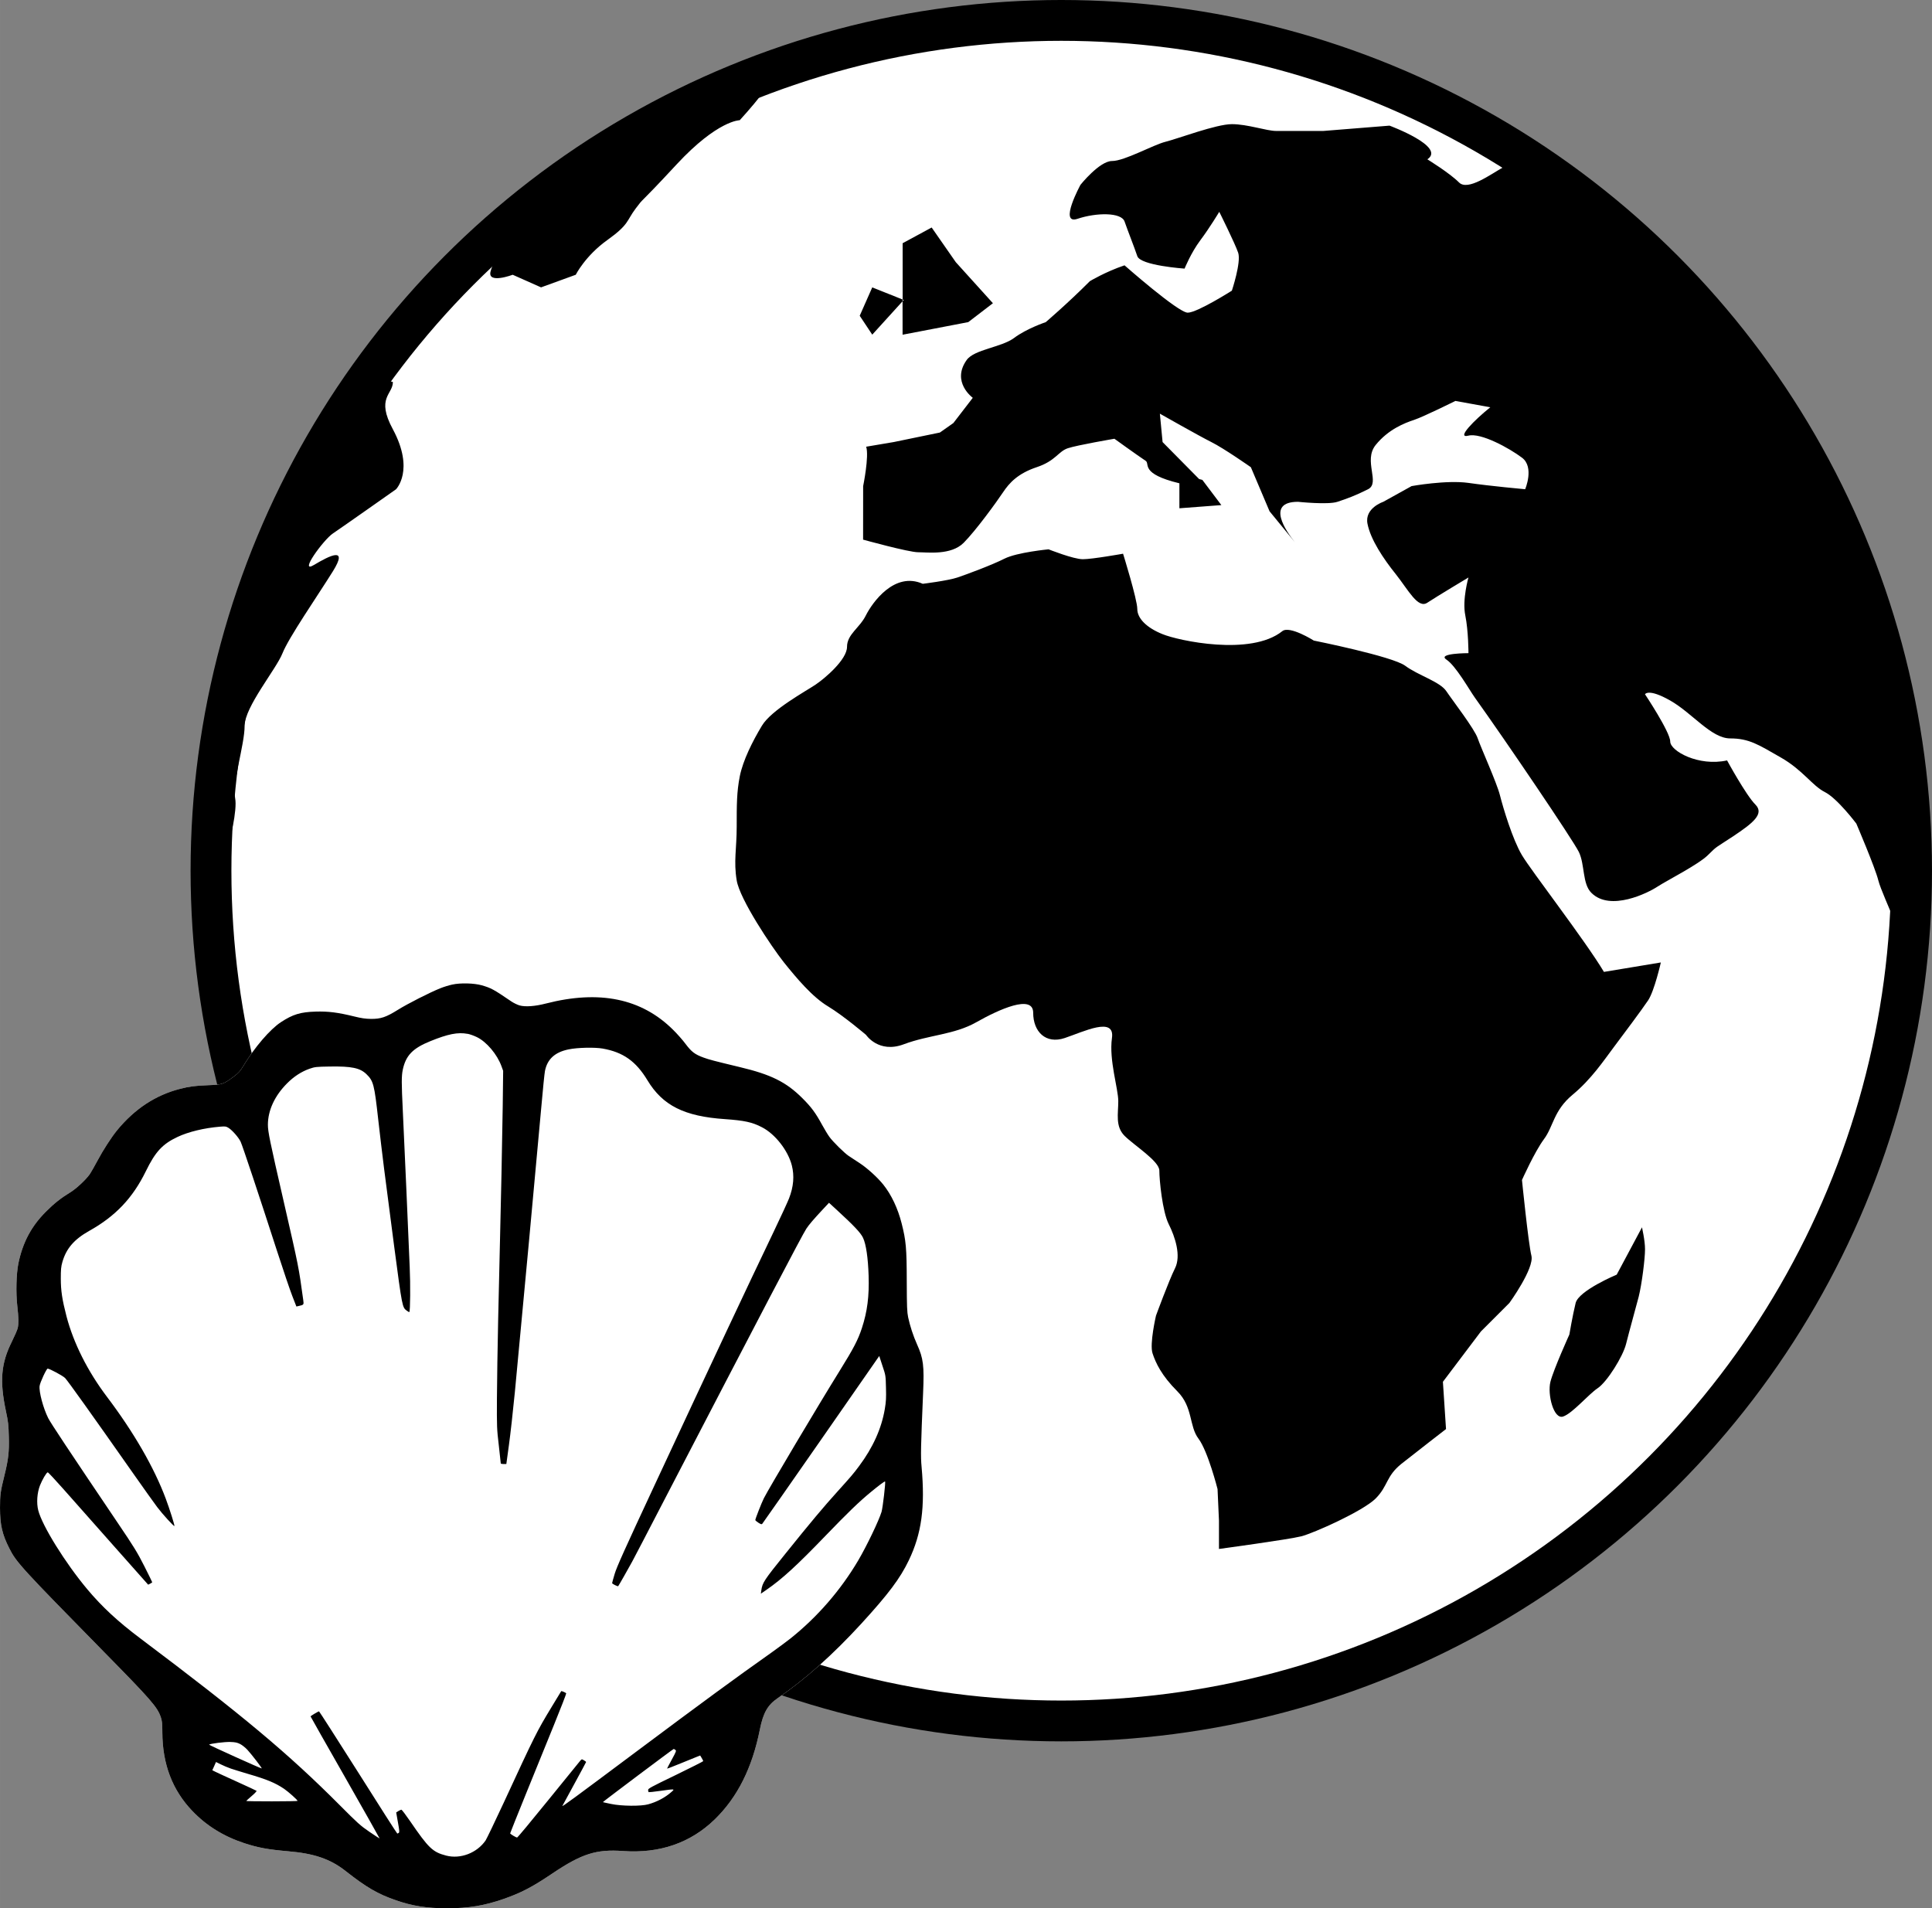 <?xml version="1.0" encoding="UTF-8"?>
<!DOCTYPE svg PUBLIC "-//W3C//DTD SVG 1.1//EN" "http://www.w3.org/Graphics/SVG/1.1/DTD/svg11.dtd">
<!-- Creator: CorelDRAW 2020 (64-Bit) -->
<svg xmlns="http://www.w3.org/2000/svg" xml:space="preserve" width="61.533mm" height="60.779mm" version="1.1" style="shape-rendering:geometricPrecision; text-rendering:geometricPrecision; image-rendering:optimizeQuality; fill-rule:evenodd; clip-rule:evenodd"
viewBox="0 0 6153.22 6077.89"
 xmlns:xlink="http://www.w3.org/1999/xlink"
 xmlns:xodm="http://www.corel.com/coreldraw/odm/2003">
 <rect x="0" y="0" width="6153.22" height="6077.89" fill="#808080" stroke="none"/>
 <defs>
  <style type="text/css">
   <![CDATA[
    .str0 {stroke:black;stroke-width:130;stroke-miterlimit:22.926}
    .fil1 {fill:black}
    .fil0 {fill:white}
    .fil3 {fill:black;fill-rule:nonzero}
    .fil2 {fill:white;fill-rule:nonzero}
   ]]>
  </style>
 </defs>
 <g id="Layer_x0020_1">
  <g id="_2656425503664">
   <circle class="fil0 str0" cx="3380.09" cy="2773.13" r="2708.13"/>
   <path class="fil1" d="M6043.88 2788.47c0,51.05 -4.52,100.89 -7.62,151.4 -18.76,-47.41 -47.17,-109.13 -53.94,-135.74 -9.89,-40.4 -70.12,-181.05 -70.12,-181.05 0,0 -60.33,-80.32 -100.5,-100.5 -39.94,-20.15 -70.14,-70.43 -140.67,-110.37 -70.43,-40.4 -100.32,-60.33 -160.42,-60.33 -60.56,0 -120.5,-80.56 -191.1,-120.65 -70.43,-39.94 -80.32,-20 -80.32,-20 0,0 80.32,120.5 80.32,150.54 0,30.05 90.22,80.32 181.05,60.17 0,0 60.17,110.6 90.22,140.65 30.05,30.05 -10.13,60.33 -70.12,100.5 -60.33,39.94 -50.3,30.05 -80.81,60.17 -30.05,30.05 -130.39,80.81 -160.67,100.5 -30.05,20.02 -150.54,80.32 -210.71,20.02 -29.5,-29.04 -20.33,-90.22 -40.15,-130.62 -20.15,-40.15 -231.12,-351.52 -331.6,-492.01 -17.52,-24.75 -60.33,-100.89 -90.22,-120.5 -30.05,-20.33 70.43,-20.33 70.43,-20.33 0,0 0,-70.43 -10.13,-120.5 -10.26,-50.3 10.13,-120.5 10.13,-120.5 0,0 -100.5,60.17 -131.01,80.32 -29.89,20.15 -60.17,-39.94 -100.11,-90.45 -40.17,-50.05 -80.56,-110.6 -90.45,-160.8 -10.13,-50.05 50.28,-70.12 50.28,-70.12l90.22 -50.05c0,0 110.6,-20.02 181.05,-10.13 70.12,10.13 180.59,20.15 180.59,20.15 0,0 30.05,-70.45 -10.13,-100.5 -39.94,-30.05 -130.78,-80.32 -170.95,-70.12 -39.94,9.87 20.02,-50.3 70.06,-90.45l-111.22 -20.15c0,0 -101.12,50.28 -131.4,60.33 -30.05,9.89 -82.36,30.05 -122.77,80.32 -39.94,50.3 16.04,120.5 -24.13,140.67 -39.94,20.15 -67.25,30.05 -97.3,39.94 -30.05,10.13 -125.64,0 -125.64,0 -103.83,0 -37.28,94.74 -10.26,128.27l-80.32 -98 -59.55 -140.42c0,0 -85.7,-60.17 -125.87,-80.09 -40.17,-20.15 -163.93,-90.45 -163.93,-90.45l8.63 90.45 116.36 117.76 10.26 2.66 60.56 80.32 -133.65 10.11 0 -79.55c-126.1,-30.51 -93.09,-61.8 -107.27,-71.44 -29.89,-20.02 -99.7,-70.45 -99.7,-70.45 0,0 -118.25,20.15 -148.53,30.28 -30.28,10.13 -38.68,40.17 -98.62,60.17 -60.56,20.15 -87.71,50.3 -107.73,80.32 -20,30.05 -85.46,120.5 -125.25,160.67 -40.4,40.4 -114.89,30.05 -145.01,30.05 -30.28,0 -175.29,-40.17 -175.29,-40.17l0.16 -170.31c0,0 19.53,-95.59 9.64,-125.64l87.97 -14.88 146.8 -30.28 42.97 -30.28 61.8 -80.32c0,0 -69.42,-50.28 -19.38,-120.5 24.13,-33.77 110.78,-40.17 150.93,-70.12 39.94,-30.05 100.71,-50.3 100.71,-50.3 0,0 70.45,-60.17 140.67,-130.6 0,0 50.28,-30.28 110.37,-50.43 0,0 170.95,150.78 201.23,150.78 30.28,0 140.65,-70.12 140.65,-70.12 0,0 30.05,-90.22 20.15,-120.5 -10.13,-30.05 -60.33,-130.62 -60.33,-130.62 0,0 -30.05,50.3 -60.17,90.45 -30.12,40.17 -50.3,90.45 -50.3,90.45 0,0 -140.65,-9.64 -150.54,-39.78 -10.26,-30.28 -30.05,-79.94 -40.39,-109.75 -9.66,-30.28 -90.22,-29.27 -150.23,-9.04 -60.56,20.15 9.64,-108.35 9.64,-108.35 0,0 60.56,-75.8 100.5,-75.8 39.94,0 130.78,-51.46 170.54,-61.33 40.4,-10.13 161.29,-56.06 211.1,-56.06 50.3,0 110.6,21.65 140.88,21.65 30.28,0 150.54,0 150.54,0l210.71 -16.9c0,0 181.05,66.94 120.5,107.27 0,0 70.68,43.43 100.73,73.55 28.18,28.42 101.12,-26.15 142.92,-49.42 751.6,471.55 1254.12,1305.82 1254.12,2257.07l0 -0.16 0.13 -0.05zm-4792.56 -1571.87c0,40.17 -54.8,49.81 0,150.78 70.04,130.6 9.87,191.01 9.87,191.01 0,0 -170.93,120.5 -200.98,140.67 -30.05,20.15 -110.37,130.6 -60.33,100.32 50.28,-30.05 110.37,-60.17 60.33,20.15 -50.28,80.58 -140.65,210.87 -160.67,261.4 -20,50.51 -120.5,170.7 -120.5,231.1 0,60.33 -40.17,181.05 -30.05,231.25 6.85,35.03 -15.4,138.17 -32.92,180.59 13.62,-564.71 203.69,-1085.13 517.56,-1510.85 10.26,1.03 17.67,3.67 17.67,3.67l0 -0.08 0.02 0zm322.71 -385.13c245.67,-226.75 533.66,-407.58 851.14,-529.93 -31.29,40.17 -69.19,81.33 -69.19,81.33 0,0 -70.14,-0.23 -200.98,140.67 -130.39,140.73 -100.34,100.58 -130.39,140.49 -30.05,39.94 -20.15,50.28 -90.6,100.71 -70.04,50.05 -100.32,110.37 -100.32,110.37l-110.53 40.15 -90.22 -40.15c0,0 -80.81,30.28 -70.68,-10.13 2.87,-10.67 7.24,-21.8 11.75,-33.56l0.01 0.05zm1204 234.38l-39.94 -60.17 39.94 -90.37 96.83 38.7 -0.08 -179.35 92.47 -50.06 76.83 110.37 118.25 130.78 -78.46 60.17 -209.24 40.15 -0.08 -106.47 -96.52 106.26 0 -0.01zm1306.03 944.33c23.51,-18.52 100.34,30.05 100.34,30.05 0,0 251.02,50.28 291.19,80.32 40.4,30.28 110.6,50.43 130.78,80.79 20.15,30.05 90.22,120.5 100.11,150.54 10.28,30.05 60.56,140.88 70.68,180.82 10.13,40.17 40.17,140.67 70.12,191.02 30.05,50.43 200.98,271.27 261.15,371.77l181.21 -30.05c0,0 -20.33,90.22 -40.4,120.5 -20,30.05 -80.32,110.37 -110.37,150.54 -30.28,40.17 -70.14,100.5 -130.62,150.54 -60.17,50.05 -60.56,100.32 -90.45,140.65 -30.05,40.15 -70.43,130.6 -70.43,130.6 0,0 20.15,200.98 30.05,241.15 9.87,40.15 -70.14,150.54 -70.14,150.54l-90.6 90.6 -121.12 160.44 9.89 150.54c0,0 -91.46,70.68 -141.89,110.6 -49.81,39.94 -42.03,70.12 -82.21,110.6 -39.94,39.94 -197.1,110.37 -237.25,120.5 -40.17,10.13 -261.77,40.17 -261.77,40.17l0 -90.22 -4.52 -100.5c0,0 -30.51,-120.5 -60.79,-160.67 -30.28,-40.15 -17.13,-100.71 -67.33,-150.78 -50.3,-50.3 -68.8,-90.22 -78.85,-120.65 -10.13,-30.05 10.9,-120.26 10.9,-120.26 0,0 40.54,-110.6 60.56,-150.78 20.15,-40.15 0.23,-100.32 -20,-140.65 -20.23,-40.33 -29.89,-140.88 -29.89,-170.7 0,-30.05 -80.81,-80.58 -110.78,-110.6 -30.05,-30.05 -20,-70.45 -20,-110.22 0,-40.56 -30.05,-130.78 -20.15,-201.21 10.13,-70.14 -90.22,-20.15 -150.54,0 -60.33,20.15 -100.32,-20.15 -100.32,-80.58 0,-60.4 -110.37,-9.87 -180.82,30.05 -70.68,40.15 -150.78,40.15 -231.51,70.43 -80.09,30.05 -120.11,-30.05 -120.11,-30.05 0,0 -70.68,-60.17 -120.5,-90.45 -50.43,-30.05 -100.71,-90.22 -141.04,-140.42 -39.94,-50.43 -140.65,-201.23 -150.31,-261.15 -10.13,-60.56 0,-100.89 0,-171.16 0,-70.3 0,-110.37 9.89,-160.67 10.13,-50.28 40.15,-110.6 70.43,-160.8 30.05,-50.3 140.67,-110.37 170.54,-130.62 30.05,-20 100.5,-80.09 100.5,-120.5 0,-40.17 40.4,-60.17 60.17,-100.5 20.31,-40.17 90.6,-140.42 181.05,-100.34 0,0 80.09,-9.87 110.22,-20 30.12,-10.13 110.37,-39.94 150.23,-60.17 40.15,-20.15 140.26,-29.66 140.26,-29.66 0,0 79.08,31.52 109.13,31.52 30.05,0 128.14,-17.52 128.14,-17.52 0,0 45.29,145.71 45.29,175.91 0,30.28 30.05,60.17 80.56,80.32 49.58,20.46 280.83,70.92 381.33,-9.56l0 -0.16 -0.01 0.09zm1155.19 1969.05c0,30.05 -10.13,110.6 -20.15,150.78 -10.51,40.17 -30.28,110.6 -40.17,150.31 -10.13,40.4 -60.33,120.65 -90.22,140.88 -30.05,20.15 -80.56,80.56 -110.37,90.43 -30.05,10.13 -50.43,-70.43 -40.39,-110.6 10.26,-40.17 60.33,-150.54 60.33,-150.54 0,0 10.13,-60.17 20,-100.5 10.28,-39.94 130.78,-90.22 130.78,-90.22l80.58 -150.78c-0.47,-0.23 9.64,40.4 9.64,70.12l0 0.08 -0.03 0.04zm-4457.71 -598.5c13,3.26 31.52,12.76 57.69,36.02 37.9,32.94 60.33,49.81 110.6,70.14 50.05,20.31 70.12,50.05 130.6,80.32 60.33,30.28 40.4,10.26 120.5,100.5 80.56,90.22 70.43,90.22 90.43,140.65 20.02,50.43 50.3,100.34 70.45,130.78 20.15,30.05 80.32,50.05 110.37,70.12 30.05,20.15 80.32,40.17 110.37,40.17 30.28,0 120.65,90.45 170.93,100.32 50.3,10.28 50.3,110.78 50.3,110.78l-50.3 140.42 -40.4 150.54 40.4 120.5c0,0 -60.56,50.43 -100.32,50.43 -37.05,0 -49.66,23.51 -90.22,12.38 -383.04,-357.67 -660.84,-825.64 -781.33,-1354.23l-0.08 0.16 0.02 0.01zm2093.22 -2426.76l0 5.53 3.28 -4.11 -3.28 -1.4 0 -0.02z"/>
  </g>
  <g id="_2656425504528">
   <path class="fil2" d="M1440.56 3135.81c-10.82,2.31 -27.87,7.6 -38,11.74 -32.7,12.9 -105.02,49.75 -135.2,68.63 -38,23.72 -54.58,29.25 -85.89,29.02 -17.52,-0.23 -30.16,-2.08 -52.51,-7.6 -53.44,-13.13 -83.6,-16.82 -123.68,-15.65 -48.59,1.38 -73.01,8.98 -110.55,33.63 -34.55,22.56 -84.07,80.36 -119.53,139.1 -10.59,17.5 -14.97,22.35 -30.86,34.31 -33.17,24.63 -35.92,25.57 -82.23,27.41 -42.38,1.84 -58.74,3.92 -88.22,11.5 -78.31,19.8 -145.56,64.26 -201.52,132.66 -17.96,22.11 -44.46,63.1 -62.4,96.95 -8.98,16.82 -19.57,35.48 -23.51,41.45 -12.2,17.73 -43.29,46.98 -63.1,58.97 -29.48,17.96 -51.34,35.23 -77.14,61.26 -46.51,46.28 -73.92,98.09 -87.73,164.9 -6.67,32.94 -8.28,93.75 -3.45,135.41 4.15,36.39 4.62,55.5 1.38,70.47 -1.38,5.76 -9.68,24.87 -18.43,42.62 -34.78,69.33 -39.61,125.5 -19.13,222 7.14,33.38 8.3,43.53 9.21,80.83 1.38,48.82 -1.4,72.78 -14.04,123.91 -12.67,51.58 -14.04,61.02 -14.04,102.94 0,54.12 6.91,84.51 29.48,128.97 22.11,44.23 37.53,61.26 302.15,330.7 149.71,152.23 169.75,175.25 180.55,207.51 3.92,11.74 4.85,19.8 4.85,47.68 0.23,101.1 31.77,184.24 95.34,250.57 44.9,47.21 100.19,81.29 166.04,102.94 43.76,14.28 75.09,20.04 138.63,25.57 84.07,7.14 134.73,24.63 183.56,62.87 66.78,52.51 102.03,72.99 160.3,93.26 53.21,18.43 99.02,25.57 163.52,25.57 67.7,0 118.36,-8.52 179.41,-29.72 55.96,-19.57 90.97,-37.77 155.22,-81.06 93.75,-63.1 140.03,-77.84 225.71,-71.63 115.61,8.28 214.18,-25.57 291.33,-100.4 72.55,-70.47 119.76,-164.43 144.16,-287.41 10.36,-51.83 24.63,-77.16 55.96,-98.58 88.9,-60.79 176.19,-138.88 266.69,-237.44 86.61,-94.66 124.14,-144.63 151.76,-202.43 40.54,-84.51 52.04,-168.58 40.54,-297.09 -3.24,-34.08 -2.54,-62.4 4.83,-236.74 3.69,-85.21 0.91,-108.94 -19.34,-153.61 -12.2,-27.18 -22.58,-59.18 -28.34,-86.36 -3.45,-16.82 -4.15,-33.17 -4.38,-114 -0.23,-106.39 -2.31,-129.88 -16.35,-185.17 -12.2,-47.89 -32.47,-90.72 -58.27,-123.21 -18.66,-23.26 -51.36,-52.97 -76.93,-69.56 -12.9,-8.52 -27.62,-17.96 -32.7,-21.41 -14.04,-9.21 -51.13,-45.84 -62.19,-61.26 -5.53,-7.6 -15.65,-24.63 -22.79,-37.53 -21.18,-38.91 -35.01,-57.57 -63.33,-85.68 -51.36,-51.34 -99.72,-75.3 -199.44,-99.02 -61.82,-14.84 -132.48,-20.6 -172.27,-73.46 -8.98,-12.2 -26.94,-32.47 -39.84,-45.14 -100.4,-99.95 -234.69,-127.6 -405.09,-83.84 -34.55,8.98 -66.11,11.29 -84.28,5.99 -6.91,-2.08 -18.43,-7.6 -25.57,-12.43 -57.57,-39.14 -64.48,-42.85 -94.66,-51.6 -24.4,-6.91 -67.95,-8.07 -93.73,-2.31l0 0 0.04 0z"/>
   <path class="fil3" d="M1440.56 3135.81c-10.82,2.31 -27.87,7.6 -38,11.74 -32.7,12.9 -105.02,49.75 -135.2,68.63 -38,23.72 -54.58,29.25 -85.89,29.02 -17.52,-0.23 -30.16,-2.08 -52.51,-7.6 -53.44,-13.13 -83.6,-16.82 -123.68,-15.65 -48.59,1.38 -73.01,8.98 -110.55,33.63 -34.55,22.56 -84.07,80.36 -119.53,139.1 -10.59,17.5 -14.97,22.35 -30.86,34.31 -33.17,24.63 -35.92,25.57 -82.23,27.41 -42.38,1.84 -58.74,3.92 -88.22,11.5 -78.31,19.8 -145.56,64.26 -201.52,132.66 -17.96,22.11 -44.46,63.1 -62.4,96.95 -8.98,16.82 -19.57,35.48 -23.51,41.45 -12.2,17.73 -43.29,46.98 -63.1,58.97 -29.48,17.96 -51.34,35.23 -77.14,61.26 -46.51,46.28 -73.92,98.09 -87.73,164.9 -6.67,32.94 -8.28,93.75 -3.45,135.41 4.15,36.39 4.62,55.5 1.38,70.47 -1.38,5.76 -9.68,24.87 -18.43,42.62 -34.78,69.33 -39.61,125.5 -19.13,222 7.14,33.38 8.3,43.53 9.21,80.83 1.38,48.82 -1.4,72.78 -14.04,123.91 -12.67,51.58 -14.04,61.02 -14.04,102.94 0,54.12 6.91,84.51 29.48,128.97 22.11,44.23 37.53,61.26 302.15,330.7 149.71,152.23 169.75,175.25 180.55,207.51 3.92,11.74 4.85,19.8 4.85,47.68 0.23,101.1 31.77,184.24 95.34,250.57 44.9,47.21 100.19,81.29 166.04,102.94 43.76,14.28 75.09,20.04 138.63,25.57 84.07,7.14 134.73,24.63 183.56,62.87 66.78,52.51 102.03,72.99 160.3,93.26 53.21,18.43 99.02,25.57 163.52,25.57 67.7,0 118.36,-8.52 179.41,-29.72 55.96,-19.57 90.97,-37.77 155.22,-81.06 93.75,-63.1 140.03,-77.84 225.71,-71.63 115.61,8.28 214.18,-25.57 291.33,-100.4 72.55,-70.47 119.76,-164.43 144.16,-287.41 10.36,-51.83 24.63,-77.16 55.96,-98.58 88.9,-60.79 176.19,-138.88 266.69,-237.44 86.61,-94.66 124.14,-144.63 151.76,-202.43 40.54,-84.51 52.04,-168.58 40.54,-297.09 -3.24,-34.08 -2.54,-62.4 4.83,-236.74 3.69,-85.21 0.91,-108.94 -19.34,-153.61 -12.2,-27.18 -22.58,-59.18 -28.34,-86.36 -3.45,-16.82 -4.15,-33.17 -4.38,-114 -0.23,-106.39 -2.31,-129.88 -16.35,-185.17 -12.2,-47.89 -32.47,-90.72 -58.27,-123.21 -18.66,-23.26 -51.36,-52.97 -76.93,-69.56 -12.9,-8.52 -27.62,-17.96 -32.7,-21.41 -14.04,-9.21 -51.13,-45.84 -62.19,-61.26 -5.53,-7.6 -15.65,-24.63 -22.79,-37.53 -21.18,-38.91 -35.01,-57.57 -63.33,-85.68 -51.36,-51.34 -99.72,-75.3 -199.44,-99.02 -82.46,-19.8 -97.18,-23.72 -114.93,-30.16 -27.87,-10.13 -38.46,-18.19 -57.36,-43.29 -8.98,-12.2 -26.94,-32.47 -39.84,-45.14 -100.4,-99.95 -234.69,-127.6 -405.09,-83.84 -34.55,8.98 -66.11,11.29 -84.28,5.99 -6.91,-2.08 -18.43,-7.6 -25.57,-12.43 -57.57,-39.14 -64.48,-42.85 -94.66,-51.6 -24.4,-6.91 -67.95,-8.07 -93.73,-2.31l0 0 0.06 -0.01zm48.59 156.83c6.91,1.16 20.27,5.99 29.72,10.59 30.86,14.97 64.71,55.05 78.31,92.82l5.3 14.51 -1.38 114.23c-0.91,62.87 -2.77,159.6 -3.92,214.63 -1.14,55.05 -3.22,146.7 -4.6,203.83 -1.16,56.87 -3.92,173.64 -5.99,259.09 -1.84,85.45 -3.69,198.51 -3.92,251.02 -0.47,90.74 -0.23,98.34 5.99,150.39 3.45,30.16 6.23,55.96 6.23,57.13 0,1.14 3.92,2.08 8.75,2.08l8.98 0 8.28 -60.58c4.62,-33.17 13.13,-109.17 18.89,-168.58 23.72,-249.41 67.72,-724.29 84.07,-906.23 5.06,-57.57 10.36,-110.08 11.74,-116.31 7.37,-38 32.02,-60.35 76,-69.09 27.87,-5.76 82.23,-6.91 107.56,-2.54 65.41,11.52 106.16,40.31 142.78,100.89 48.59,80.6 117.45,115.14 246.89,123.89 61.95,4.38 87.06,9.68 118.15,26.01 41.68,21.41 82.67,73.69 94.87,121.14 8.52,33.63 5.76,67.95 -8.98,105.72 -4.36,11.06 -25.57,57.36 -47.45,102.94 -93.05,194.36 -187.24,394.97 -379.76,808.1 -95.57,204.97 -121.83,263.24 -128.04,284.66 -4.36,14.74 -8.07,27.85 -8.07,29.25 0,2.31 17.75,11.29 19.36,9.68 1.61,-1.61 34.99,-60.58 44.46,-78.07 5.3,-9.45 51.58,-98.58 103.17,-198.07 303.99,-585.66 439.19,-844.04 451.63,-862.47 8.28,-12.67 23.72,-30.63 52.97,-61.95l19.13 -20.5 24.87 22.79c54.35,49.97 76.23,72.99 83.6,88.9 9.68,20.5 15.89,64.03 17.73,120.67 2.08,65.41 -4.13,114 -21.41,166.74 -12.2,37.3 -26.5,64.73 -71.4,137.02 -66.55,107.09 -224.78,373.09 -240.66,404.65 -7.37,14.51 -27.41,65.64 -27.41,69.77 0,1.14 4.38,5.06 9.89,8.52 7.6,4.85 10.38,5.76 12.2,3.45 1.61,-1.61 85.89,-122.28 187.71,-268.54l184.93 -266 10.13 31.09c10.36,30.63 10.36,31.09 11.29,70 0.91,32.7 0.23,44.23 -3.69,67.72 -10.59,62.4 -37.77,122.75 -81.99,181.95 -18.87,25.33 -25.1,32.47 -69.33,81.53 -41.92,46.3 -84.98,97.41 -165.81,198.07 -67.72,84.07 -72.78,91.65 -76.23,116.31l-1.4 10.36 17.05 -11.75c50.9,-34.99 98.11,-78.52 188.83,-172.71 70.47,-73.01 106.16,-107.77 143.71,-138.63 24.4,-20.27 44.67,-35.48 46.07,-34.31 2.08,2.31 -7.37,83.6 -11.29,96.73 -8.52,28.11 -47.21,108.7 -74.16,154.54 -55.96,94.89 -130.12,180.34 -215.79,248.73 -12.43,9.89 -40.52,30.63 -62.19,46.07 -113.77,80.36 -213.72,153.61 -432.29,316.89 -198.74,148.54 -233.52,174.11 -232.15,170.42 0.7,-1.63 17.96,-33.4 38.46,-70.7 20.25,-37.3 37.09,-68.39 37.09,-69.09 0,-0.91 -3.24,-3.45 -6.91,-5.53 -6.91,-4.15 -6.91,-4.15 -12.43,2.31 -2.99,3.45 -48.59,59.88 -101.56,125.05 -52.74,65.17 -97.18,118.61 -98.79,118.61 -3.45,0 -22.11,-11.06 -22.11,-13.36 0,-0.91 22.35,-56.87 49.73,-124.36 27.41,-67.25 67.95,-166.97 89.83,-221.09 22.11,-54.35 39.61,-99.49 38.91,-100.4 -1.38,-2.31 -14.74,-8.07 -15.89,-6.91 -0.23,0.47 -14.51,23.72 -31.33,51.6 -46.51,76.91 -51.36,86.36 -152.46,305.16 -27.87,60.09 -53.65,113.53 -57.13,118.83 -27.62,39.84 -79.92,59.88 -125.5,48.12 -43.06,-11.29 -55.73,-23.26 -115.14,-110.08 -13.6,-19.8 -26.01,-36.16 -27.41,-36.16 -1.38,0 -5.74,2.08 -9.68,4.38l-6.91 4.36 5.53 31.56c4.85,26.71 5.3,31.77 2.52,33.62 -1.84,1.14 -3.92,2.08 -4.6,2.08 -0.91,0 -56.89,-87.5 -124.38,-194.59 -67.72,-106.86 -123.89,-194.38 -124.82,-194.61 -2.52,0 -26.73,14.51 -26.94,16.12 0,0.7 49.52,88.22 110.31,194.61 60.58,106.39 109.85,193.68 109.61,194.15 -0.23,0.23 -14.97,-9.21 -32.47,-21.18 -29.02,-19.8 -37.77,-27.87 -94.19,-84.51 -162.82,-163.52 -311.6,-288.11 -634.01,-530.38 -72.78,-54.58 -123.21,-101.33 -170.66,-157.99 -70,-83.6 -143.48,-201.96 -155.92,-251.02 -5.99,-23.26 -3.69,-55.96 5.53,-79.45 7.37,-18.43 20.25,-40.75 24.63,-41.68 1.38,-0.23 23.96,23.96 50.43,53.89 26.5,29.95 97.88,110.78 158.9,179.41l110.55 124.59 6.46 -3.22c3.45,-1.84 6.44,-3.92 6.44,-4.62 0,-0.7 -11.29,-23.72 -25.1,-51.11 -22.35,-43.99 -32.24,-60.35 -85.21,-138.63 -155.68,-230.77 -212.11,-315.75 -220.86,-332.78 -15.89,-31.77 -29.95,-84.07 -27.41,-102.73 1.4,-11.06 21.88,-55.05 25.57,-55.05 6.67,0.23 49.29,23.26 55.73,30.16 10.36,11.52 80.6,109.63 220.86,309.52 30.16,43.06 62.87,88.67 72.31,101.33 16.58,22.11 52.97,61.95 54.82,60.35 1.38,-1.61 -15.21,-54.12 -27.41,-86.82 -37.3,-99.72 -102.03,-211.88 -187.71,-325.2 -61.26,-81.06 -106.16,-170.66 -128.51,-255.64 -13.81,-53.19 -18.19,-81.97 -18.19,-120.44 0,-29.02 0.7,-37.53 5.06,-52.97 12.43,-43.06 37.53,-72.08 85.45,-99.02 83.37,-46.51 138.42,-104.34 180.34,-190 30.4,-62.19 52.97,-86.59 100.87,-109.17 34.78,-16.35 84.75,-28.55 135.65,-32.7 16.35,-1.38 19.11,-0.91 26.24,3.45 12.43,7.6 32.7,30.86 39.14,44.46 6.23,13.35 59.88,174.58 115.61,347.06 19.8,61.26 41.92,126.43 49.06,144.63l12.9 33.17 7.14 -1.61c16.58,-3.69 16.82,-3.92 14.74,-18.64 -14.97,-108.47 -13.81,-102.26 -61.95,-312.74 -45.14,-196.69 -50.67,-223.86 -50.67,-245.96 0,-45.6 21.65,-92.35 61.02,-131.75 21.65,-21.88 45.84,-37.53 71.38,-46.51 17.26,-5.99 21.18,-6.46 64.48,-7.14 69.33,-1.14 96.5,4.38 117,24.4 22.11,21.41 25.1,32.7 37.3,142.78 13.11,114.93 20.72,175.49 50.67,403.48 26.03,196.69 26.03,196.22 40.54,207.05 3.92,2.99 7.6,4.85 8.07,4.15 2.99,-2.77 3.69,-89.6 1.14,-143.25 -1.38,-32.94 -6.23,-143.95 -10.59,-246.42 -4.6,-102.73 -9.68,-217.17 -11.5,-254.49 -4.15,-84.51 -4.15,-107.56 0,-127.34 9.68,-45.6 31.56,-68.39 87.97,-91.21 56.19,-22.79 87.29,-29.02 118.38,-23.26l0 -0.02 0.06 -0.09zm-724.52 2262.01c6.46,3.22 16.82,11.5 23.02,18.19 12.9,13.81 48.14,59.65 45.84,59.65 -3.69,0 -168.81,-74.62 -167.65,-75.77 3.01,-3.24 49.75,-9.21 67.72,-8.52 15.65,0.47 21.88,1.84 31.09,6.46l0 0 -0.02 -0.01zm1386.18 18.64c3.69,2.75 2.99,5.06 -11.06,30.63 -8.28,15.21 -15.21,28.34 -15.21,29.02 0,0.7 19.36,-6.67 43.29,-16.58 23.72,-9.68 47.45,-19.36 52.74,-21.41l9.45 -3.69 4.85 8.07c2.75,4.36 4.83,8.98 4.83,9.89 0,0.91 -39.61,20.97 -87.97,44.46 -81.06,39.14 -88.22,43.06 -87.52,47.89 0.23,2.99 0.93,5.99 1.63,6.46 0.47,0.47 16.82,-1.14 36.16,-3.92 48.14,-6.67 47.68,-6.67 37.09,2.77 -20.5,18.19 -46.75,32.24 -74.62,39.84 -22.79,6.46 -84.75,5.99 -118.36,-1.14 -13.81,-2.77 -25.57,-5.53 -26.03,-5.76 -0.7,-0.91 223.17,-169.05 225.47,-169.26 0.7,-0.23 2.99,1.14 5.3,2.75l0 0 -0.04 -0.02zm-1414.97 59.88c9.45,3.22 33.63,10.59 53.65,16.58 60.11,17.5 87.06,28.55 115.63,47.89 13.11,8.98 42.6,35.24 42.6,38.23 0,0.7 -36.85,1.4 -81.76,1.4 -44.9,0 -81.74,-0.47 -81.53,-1.16 0,-0.7 7.84,-7.84 17.26,-15.89 9.45,-8.07 16.35,-15.42 15.42,-16.35 -0.91,-0.91 -28.79,-13.81 -61.72,-28.79 -32.94,-14.97 -64.24,-29.23 -69.56,-32.01l-9.68 -4.83 5.97 -13.13 5.76 -13.13 15.42 7.6c8.28,4.15 23.02,10.38 32.47,13.6l0 0 0.07 -0.01z"/>
  </g>
 </g>
</svg>
